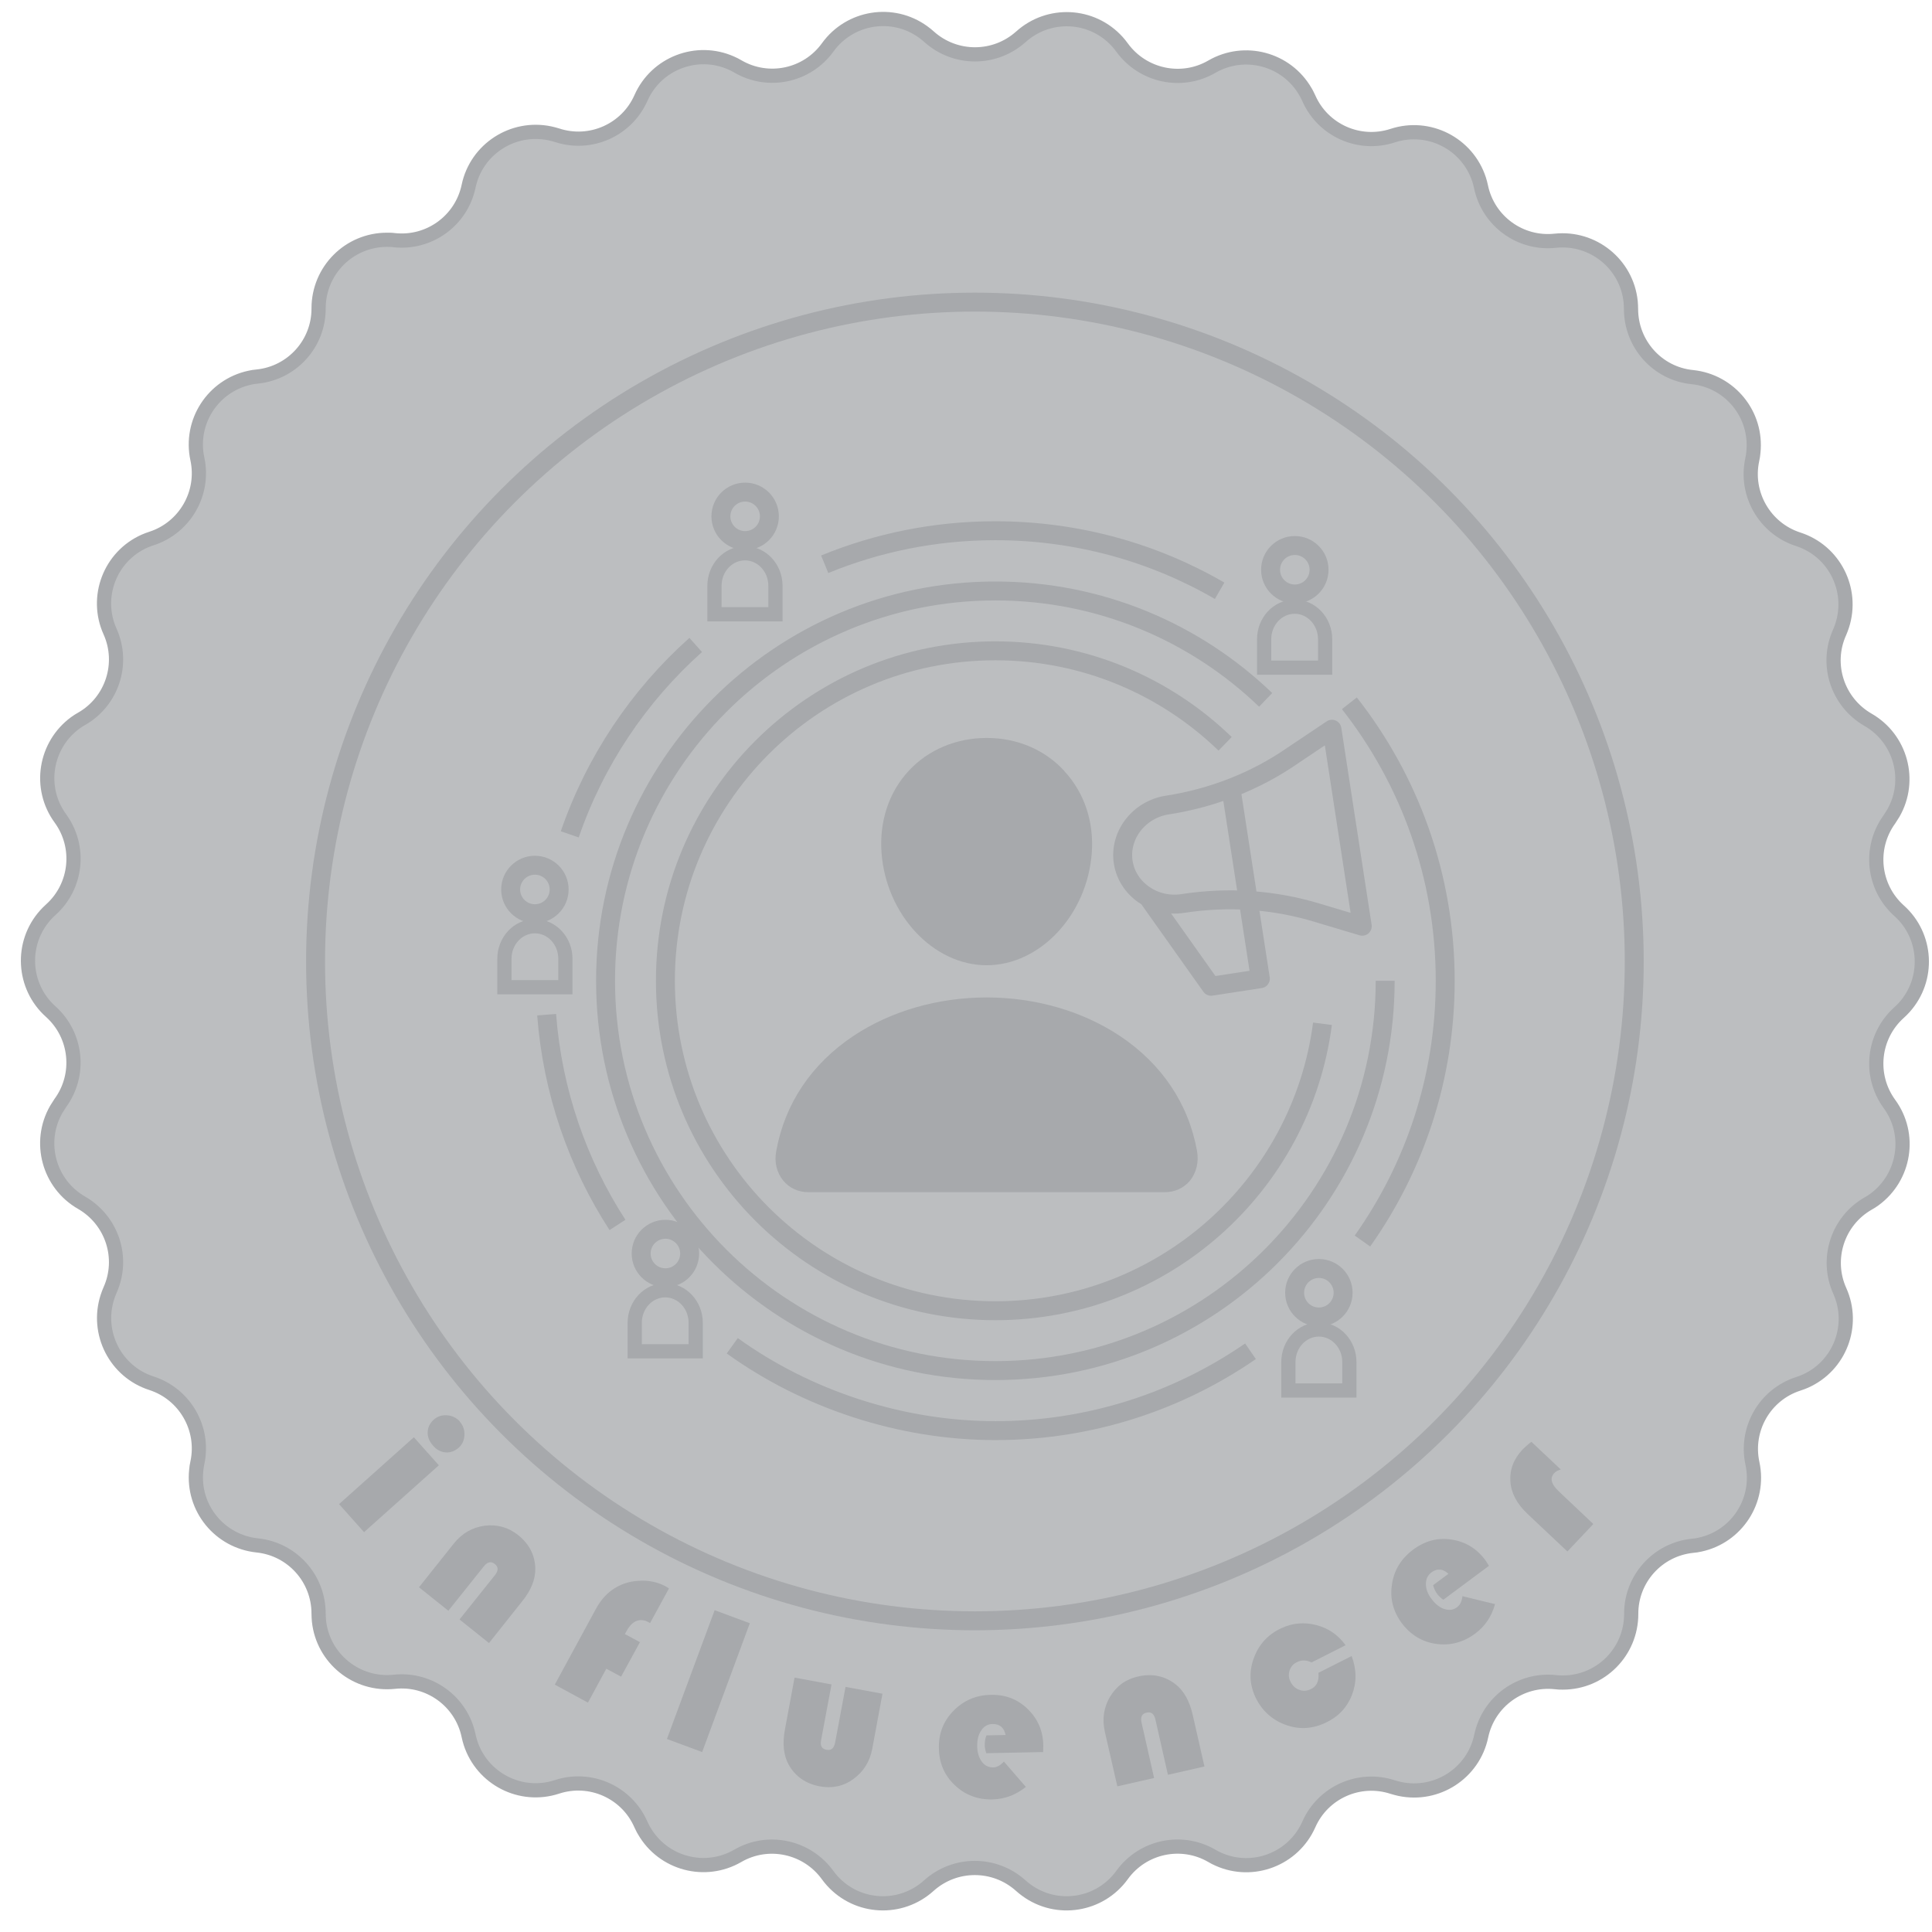 <?xml version="1.0" encoding="UTF-8"?>
<svg id="uuid-ddb9e8f7-f01f-4c1f-9631-13df6271fa24" data-name="Layer 1" xmlns="http://www.w3.org/2000/svg" width="102" height="102" viewBox="0 0 102 102">
  <defs>
    <style>
      .uuid-fea3715b-d46d-48c4-8bf5-08b42f194446 {
        fill: #a7a9ac;
      }

      .uuid-8da37378-5bfb-41c4-b68d-d1e4d379bb0e, .uuid-bf9dff1c-dba4-4870-9038-cf0eb71a0caa, .uuid-90515ef5-cdb7-4ff4-a2ea-6432441eeddf, .uuid-94132540-c04f-4fe4-ae1d-abea119d4eca, .uuid-a8680a4a-2425-4b00-bdb6-5015112c2f34 {
        stroke: #a7a9ac;
      }

      .uuid-8da37378-5bfb-41c4-b68d-d1e4d379bb0e, .uuid-90515ef5-cdb7-4ff4-a2ea-6432441eeddf, .uuid-94132540-c04f-4fe4-ae1d-abea119d4eca, .uuid-a8680a4a-2425-4b00-bdb6-5015112c2f34 {
        stroke-miterlimit: 10;
      }

      .uuid-8da37378-5bfb-41c4-b68d-d1e4d379bb0e, .uuid-94132540-c04f-4fe4-ae1d-abea119d4eca {
        fill: #bcbec0;
      }

      .uuid-bf9dff1c-dba4-4870-9038-cf0eb71a0caa {
        stroke-linecap: round;
        stroke-linejoin: round;
      }

      .uuid-bf9dff1c-dba4-4870-9038-cf0eb71a0caa, .uuid-90515ef5-cdb7-4ff4-a2ea-6432441eeddf, .uuid-a8680a4a-2425-4b00-bdb6-5015112c2f34 {
        fill: none;
      }

      .uuid-94132540-c04f-4fe4-ae1d-abea119d4eca, .uuid-a8680a4a-2425-4b00-bdb6-5015112c2f34 {
        stroke-width: .75px;
      }
    </style>
  </defs>
  <path class="uuid-94132540-c04f-4fe4-ae1d-abea119d4eca" d="M53.89,1.95h0c1.48-1.34,3.76-1.23,5.1,.25,.09,.1,.17,.2,.25,.31h0c1.09,1.5,3.14,1.94,4.74,1.01h0c1.73-1,3.94-.41,4.94,1.32,.07,.11,.12,.23,.18,.35h0c.75,1.7,2.67,2.55,4.43,1.97h0c1.9-.62,3.94,.42,4.56,2.32,.04,.12,.07,.25,.1,.38h0c.38,1.82,2.08,3.05,3.92,2.85h0c1.99-.21,3.77,1.23,3.98,3.21,.01,.13,.02,.26,.02,.39h0c0,1.86,1.4,3.42,3.24,3.6h0c1.99,.21,3.43,1.98,3.22,3.97-.01,.13-.03,.26-.06,.39h0c-.39,1.81,.66,3.63,2.42,4.2h0c1.9,.61,2.94,2.65,2.33,4.55-.04,.13-.09,.25-.14,.37h0c-.76,1.69-.11,3.68,1.5,4.61h0c1.73,.99,2.33,3.2,1.34,4.93-.07,.11-.14,.22-.21,.33h0c-1.09,1.5-.87,3.58,.51,4.82h0c1.49,1.33,1.61,3.62,.28,5.1-.09,.1-.18,.19-.28,.28h0c-1.38,1.24-1.6,3.32-.51,4.82h0c1.18,1.61,.82,3.87-.79,5.05-.11,.08-.22,.15-.33,.21h0c-1.61,.92-2.26,2.92-1.5,4.61h0c.82,1.82,0,3.96-1.82,4.77-.12,.05-.24,.1-.37,.14h0c-1.77,.57-2.81,2.39-2.42,4.2h0c.42,1.95-.82,3.87-2.77,4.29-.13,.03-.26,.05-.39,.06h0c-1.85,.19-3.25,1.75-3.24,3.6h0c0,2-1.61,3.62-3.61,3.62-.13,0-.26,0-.39-.02h0c-1.84-.2-3.54,1.03-3.92,2.85h0c-.41,1.95-2.33,3.2-4.29,2.79-.13-.03-.25-.06-.38-.1h0c-1.76-.58-3.68,.27-4.43,1.97h0c-.81,1.83-2.95,2.65-4.77,1.84-.12-.05-.23-.11-.35-.18h0c-1.6-.93-3.65-.5-4.74,1.01h0c-1.17,1.62-3.43,1.98-5.04,.81-.11-.08-.21-.16-.31-.25h0c-1.38-1.24-3.47-1.24-4.85,0h0c-1.48,1.34-3.76,1.23-5.1-.25-.09-.1-.17-.2-.25-.31h0c-1.09-1.5-3.14-1.94-4.74-1.01h0c-1.73,1-3.94,.41-4.94-1.32-.07-.11-.12-.23-.18-.35h0c-.75-1.7-2.67-2.55-4.43-1.97h0c-1.9,.62-3.94-.42-4.56-2.32-.04-.12-.07-.25-.1-.38h0c-.38-1.82-2.08-3.05-3.92-2.85h0c-1.99,.21-3.77-1.23-3.98-3.21-.01-.13-.02-.26-.02-.39h0c0-1.86-1.4-3.41-3.24-3.6h0c-1.99-.21-3.43-1.98-3.22-3.97,.01-.13,.03-.26,.06-.39h0c.39-1.81-.66-3.63-2.42-4.2h0c-1.9-.61-2.94-2.65-2.33-4.55,.04-.13,.09-.25,.14-.37h0c.76-1.69,.11-3.68-1.5-4.61h0c-1.73-.99-2.33-3.2-1.34-4.93,.07-.11,.14-.22,.21-.33h0c1.1-1.5,.88-3.59-.5-4.83h0c-1.49-1.33-1.61-3.62-.28-5.1,.09-.1,.18-.19,.28-.28h0c1.38-1.24,1.6-3.32,.51-4.82h0c-1.18-1.61-.82-3.87,.79-5.05,.11-.08,.22-.15,.33-.21h0c1.61-.92,2.26-2.92,1.5-4.61h0c-.82-1.82,0-3.96,1.82-4.77,.12-.05,.24-.1,.37-.14h0c1.76-.57,2.81-2.39,2.42-4.2h0c-.42-1.95,.82-3.87,2.77-4.29,.13-.03,.26-.05,.39-.06h0c1.85-.19,3.25-1.75,3.24-3.6h0c0-2,1.61-3.62,3.61-3.62,.13,0,.26,0,.39,.02h0c1.84,.2,3.54-1.03,3.92-2.85h0c.41-1.95,2.33-3.2,4.29-2.79,.13,.03,.25,.06,.38,.1h0c1.76,.58,3.68-.27,4.43-1.97h0c.81-1.83,2.95-2.65,4.77-1.84,.12,.05,.23,.11,.35,.18h0c1.6,.93,3.65,.5,4.74-1.01h0c1.17-1.62,3.43-1.98,5.04-.81,.11,.08,.21,.16,.31,.25h0c1.38,1.24,3.47,1.24,4.85,0Z"/>
  <circle class="uuid-8da37378-5bfb-41c4-b68d-d1e4d379bb0e" cx="51.47" cy="50.76" r="34.81"/>
  <g>
    <path class="uuid-fea3715b-d46d-48c4-8bf5-08b42f194446" d="M23.17,77.36l-3.95,3.53-1.32-1.48,3.95-3.53,1.32,1.48Zm1.1-2.31c.18,.2,.26,.44,.25,.71s-.11,.5-.3,.67c-.21,.18-.44,.27-.69,.25-.26-.02-.48-.14-.67-.36-.19-.22-.29-.45-.28-.71s.12-.48,.32-.66c.19-.17,.43-.25,.7-.23s.5,.13,.68,.33Z"/>
    <path class="uuid-fea3715b-d46d-48c4-8bf5-08b42f194446" d="M25.81,86.74l-1.55-1.24,1.87-2.34c.19-.24,.19-.44-.01-.59-.19-.16-.39-.11-.58,.13l-1.87,2.34-1.55-1.24,1.84-2.31c.43-.54,.97-.85,1.63-.94,.65-.08,1.24,.08,1.76,.49,.59,.47,.9,1.07,.91,1.78,.01,.56-.22,1.14-.7,1.73l-1.74,2.19Z"/>
    <path class="uuid-fea3715b-d46d-48c4-8bf5-08b42f194446" d="M33.79,86.69l-1,1.83-.78-.42-.97,1.79-1.75-.95,2.15-3.96c.24-.45,.52-.78,.85-1.02,.41-.3,.88-.47,1.41-.5,.53-.04,1.01,.06,1.44,.29l.18,.11-1,1.83s-.07-.04-.09-.05c-.22-.12-.43-.14-.63-.06-.2,.08-.37,.26-.52,.53l-.09,.16,.78,.42Z"/>
    <path class="uuid-fea3715b-d46d-48c4-8bf5-08b42f194446" d="M39.59,85.69l-2.52,6.81-1.86-.69,2.52-6.8,1.86,.69Z"/>
    <path class="uuid-fea3715b-d46d-48c4-8bf5-08b42f194446" d="M41.95,88.57l1.95,.36-.55,2.94c-.06,.3,.04,.47,.29,.51,.24,.05,.39-.08,.45-.38l.55-2.94,1.95,.36-.54,2.91c-.13,.68-.46,1.2-.99,1.59s-1.13,.51-1.78,.39c-.74-.14-1.29-.52-1.64-1.14-.27-.49-.34-1.11-.2-1.86l.51-2.75Z"/>
    <path class="uuid-fea3715b-d46d-48c4-8bf5-08b42f194446" d="M55.08,92.5l-3.01,.06c-.05-.15-.08-.29-.08-.42,0-.18,.02-.35,.09-.52l1.01-.02c-.08-.39-.3-.58-.68-.58-.25,0-.45,.11-.6,.33-.15,.21-.22,.49-.22,.82,0,.34,.09,.62,.24,.83,.15,.21,.35,.31,.6,.31,.2,0,.39-.11,.57-.31l1.16,1.34c-.52,.42-1.1,.64-1.75,.66-.79,.02-1.45-.23-2-.75-.55-.52-.83-1.17-.84-1.95-.02-.78,.24-1.44,.77-1.98s1.19-.83,1.97-.84c.77-.02,1.42,.23,1.95,.75s.81,1.15,.82,1.92c0,.08,0,.2-.01,.37Z"/>
    <path class="uuid-fea3715b-d46d-48c4-8bf5-08b42f194446" d="M63.6,93.26l-1.94,.44-.66-2.92c-.07-.3-.22-.42-.47-.36-.24,.05-.33,.23-.26,.53l.66,2.92-1.94,.44-.66-2.88c-.15-.67-.06-1.29,.28-1.86,.34-.56,.83-.92,1.48-1.06,.74-.17,1.39-.03,1.96,.4,.44,.34,.75,.88,.92,1.63l.62,2.73Z"/>
    <path class="uuid-fea3715b-d46d-48c4-8bf5-08b42f194446" d="M69.6,88.32l1.76-.89c.27,.72,.27,1.41,.01,2.07-.26,.66-.73,1.15-1.4,1.46-.71,.33-1.42,.36-2.13,.09-.71-.27-1.24-.76-1.57-1.47-.31-.68-.33-1.37-.06-2.08s.75-1.22,1.44-1.54c.6-.28,1.22-.33,1.86-.16,.64,.17,1.14,.52,1.53,1.06l-1.8,.91c-.25-.13-.5-.14-.74-.03-.21,.09-.34,.24-.41,.44-.07,.2-.06,.4,.04,.6,.1,.21,.25,.35,.45,.43,.21,.08,.41,.07,.62-.03,.31-.14,.44-.42,.41-.84Z"/>
    <path class="uuid-fea3715b-d46d-48c4-8bf5-08b42f194446" d="M78.62,82.66l-2.42,1.8c-.13-.09-.23-.19-.31-.29-.11-.14-.18-.3-.23-.48l.81-.6c-.29-.27-.59-.3-.89-.08-.2,.15-.3,.35-.3,.62,0,.26,.1,.53,.3,.79,.21,.28,.43,.45,.68,.53s.47,.05,.67-.1c.16-.12,.25-.31,.28-.58l1.72,.42c-.18,.65-.52,1.16-1.04,1.55-.63,.47-1.32,.65-2.06,.55s-1.35-.47-1.82-1.09c-.46-.62-.64-1.31-.52-2.06,.11-.75,.49-1.36,1.12-1.83,.62-.46,1.29-.64,2.02-.53,.73,.11,1.33,.47,1.78,1.08,.05,.06,.11,.17,.2,.31Z"/>
    <path class="uuid-fea3715b-d46d-48c4-8bf5-08b42f194446" d="M80.85,76.12l1.55,1.46c-.15,.05-.27,.11-.34,.19-.25,.26-.17,.58,.23,.96l1.83,1.73-1.37,1.45-2.11-1.99c-.56-.53-.86-1.1-.9-1.71-.04-.62,.17-1.18,.65-1.69,.11-.11,.26-.25,.46-.4Z"/>
  </g>
  <g>
    <path class="uuid-90515ef5-cdb7-4ff4-a2ea-6432441eeddf" d="M66.02,71.34c-3.83,2.64-8.47,4.19-13.47,4.19s-9.98-1.66-13.89-4.48"/>
    <path class="uuid-90515ef5-cdb7-4ff4-a2ea-6432441eeddf" d="M71.24,37.13c3.17,4.04,5.06,9.12,5.06,14.65,0,5.12-1.62,9.86-4.37,13.74"/>
    <path class="uuid-90515ef5-cdb7-4ff4-a2ea-6432441eeddf" d="M43.54,29.79c2.78-1.14,5.82-1.77,9-1.77,4.32,0,8.37,1.15,11.85,3.17"/>
    <path class="uuid-90515ef5-cdb7-4ff4-a2ea-6432441eeddf" d="M30.08,44.05c1.34-3.89,3.65-7.32,6.65-10"/>
    <path class="uuid-90515ef5-cdb7-4ff4-a2ea-6432441eeddf" d="M32.6,64.67c-2.1-3.24-3.43-7.03-3.74-11.1"/>
    <path class="uuid-90515ef5-cdb7-4ff4-a2ea-6432441eeddf" d="M73.13,51.78c0,11.37-9.22,20.58-20.58,20.58s-20.58-9.22-20.58-20.58,9.22-20.58,20.58-20.58c5.54,0,10.57,2.19,14.27,5.75"/>
    <path class="uuid-90515ef5-cdb7-4ff4-a2ea-6432441eeddf" d="M69.82,54.05c-1.11,8.55-8.42,15.15-17.27,15.15-9.62,0-17.42-7.8-17.42-17.42s7.8-17.42,17.42-17.42c4.71,0,8.99,1.87,12.13,4.91"/>
    <path class="uuid-fea3715b-d46d-48c4-8bf5-08b42f194446" d="M56.19,40.7c-1.04-1.13-2.5-1.74-4.1-1.74s-3.08,.62-4.11,1.73c-1.05,1.13-1.56,2.67-1.44,4.33,.24,3.27,2.73,5.94,5.55,5.94s5.31-2.66,5.55-5.93c.12-1.64-.39-3.18-1.45-4.32Z"/>
    <path class="uuid-fea3715b-d46d-48c4-8bf5-08b42f194446" d="M61.51,62.94h-18.85c-.5,0-.98-.21-1.3-.6-.35-.42-.49-.98-.38-1.56,.45-2.51,1.86-4.61,4.08-6.09,1.97-1.31,4.46-2.03,7.03-2.03s5.06,.72,7.03,2.03c2.22,1.48,3.63,3.58,4.08,6.09,.1,.57-.04,1.14-.38,1.56-.32,.38-.8,.6-1.3,.6Z"/>
    <path class="uuid-bf9dff1c-dba4-4870-9038-cf0eb71a0caa" d="M61.64,42.5h0c-1.51,.23-2.56,1.6-2.34,3.02h0c.22,1.42,1.63,2.41,3.14,2.18h0c2.41-.37,4.81-.21,7.14,.5l2.34,.7-.91-5.91-.69-4.49-2.06,1.38c-1.97,1.37-4.25,2.25-6.61,2.62Z"/>
    <polyline class="uuid-bf9dff1c-dba4-4870-9038-cf0eb71a0caa" points="60.72 47.53 63.94 52.07 66.54 51.67 65.05 42.02"/>
    <circle class="uuid-bf9dff1c-dba4-4870-9038-cf0eb71a0caa" cx="68.36" cy="30.08" r="1.28"/>
    <path class="uuid-a8680a4a-2425-4b00-bdb6-5015112c2f34" d="M69.96,35.25v-1.5c0-.95-.72-1.72-1.61-1.72s-1.61,.77-1.61,1.72v1.5h3.21Z"/>
    <circle class="uuid-bf9dff1c-dba4-4870-9038-cf0eb71a0caa" cx="35.13" cy="66.18" r="1.28"/>
    <path class="uuid-a8680a4a-2425-4b00-bdb6-5015112c2f34" d="M36.73,71.34v-1.5c0-.95-.72-1.72-1.61-1.72s-1.61,.77-1.61,1.72v1.5h3.21Z"/>
    <circle class="uuid-bf9dff1c-dba4-4870-9038-cf0eb71a0caa" cx="28.24" cy="46.96" r="1.28"/>
    <path class="uuid-a8680a4a-2425-4b00-bdb6-5015112c2f34" d="M29.85,52.12v-1.5c0-.95-.72-1.72-1.61-1.72s-1.61,.77-1.61,1.72v1.5h3.21Z"/>
    <circle class="uuid-bf9dff1c-dba4-4870-9038-cf0eb71a0caa" cx="69.63" cy="68.25" r="1.28"/>
    <path class="uuid-a8680a4a-2425-4b00-bdb6-5015112c2f34" d="M71.24,73.41v-1.5c0-.95-.72-1.72-1.61-1.72s-1.61,.77-1.61,1.72v1.5h3.21Z"/>
    <circle class="uuid-bf9dff1c-dba4-4870-9038-cf0eb71a0caa" cx="39.34" cy="27.26" r="1.28"/>
    <path class="uuid-a8680a4a-2425-4b00-bdb6-5015112c2f34" d="M40.94,32.43v-1.5c0-.95-.72-1.72-1.61-1.72s-1.61,.77-1.61,1.72v1.5h3.21Z"/>
  </g>
</svg>